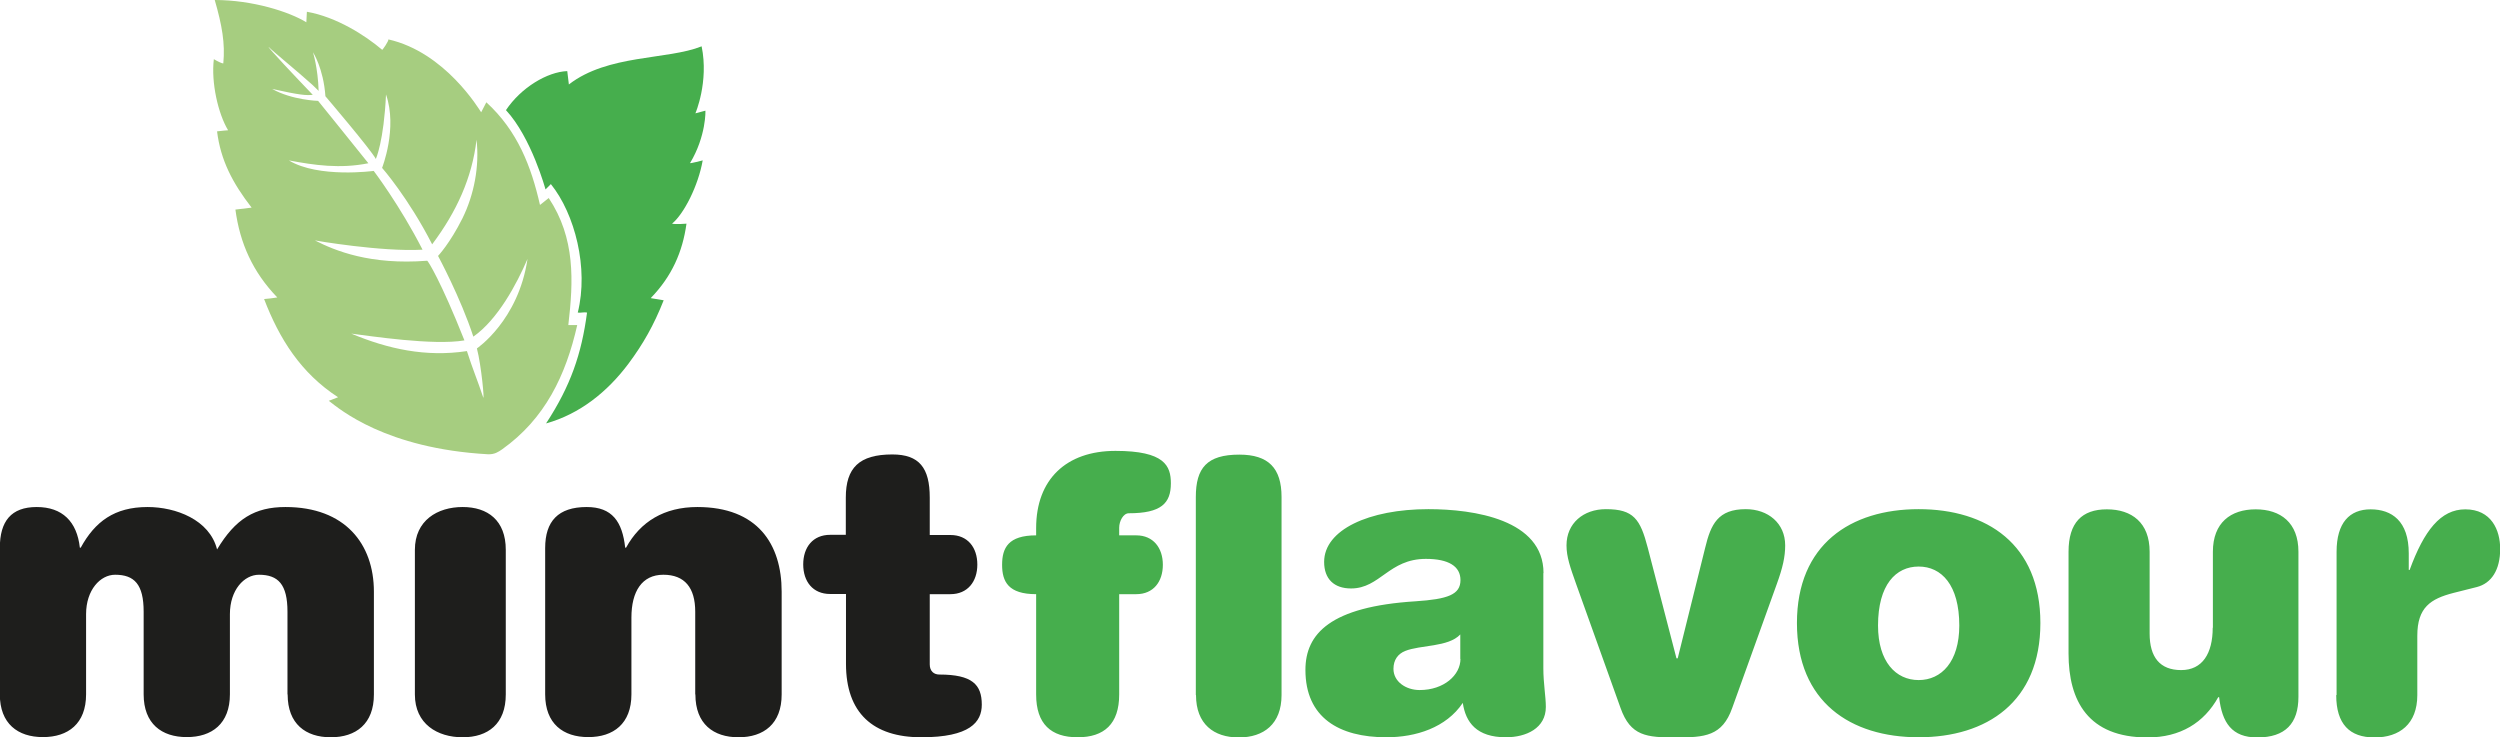 <?xml version="1.0" encoding="UTF-8"?>
<svg id="Livello_2" data-name="Livello 2" xmlns="http://www.w3.org/2000/svg" viewBox="0 0 140.28 41.37">
  <defs>
    <style>
      .cls-1 {
        fill: #46ae4d;
      }

      .cls-1, .cls-2, .cls-3 {
        stroke-width: 0px;
      }

      .cls-2 {
        fill: #1e1e1c;
      }

      .cls-3 {
        fill: #a6cd80;
      }
    </style>
  </defs>
  <g id="testo">
    <g>
      <path class="cls-1" d="m131.09,39c0,1.63.75,2.38,2.15,2.38s2.4-.75,2.4-2.38v-3.33c0-1.59.75-2.07,2.03-2.4l1.31-.33c.82-.21,1.31-.96,1.31-2.14,0-1.05-.49-2.22-1.96-2.22-1.38,0-2.31,1.19-3.12,3.4h-.05v-.93c0-1.82-.96-2.47-2.14-2.47s-1.91.75-1.91,2.38v8.04Zm-6.93-3.78c0,1.45-.58,2.38-1.77,2.38s-1.77-.72-1.77-2.05v-4.59c0-1.63-1-2.38-2.4-2.38s-2.15.75-2.15,2.38v5.71c0,2.66,1.1,4.71,4.43,4.71,1.84,0,3.17-.82,3.97-2.26h.05c.16,1.44.72,2.26,2.14,2.26,1.58,0,2.31-.79,2.31-2.28v-8.14c0-1.63-1-2.38-2.4-2.38s-2.4.75-2.4,2.38v4.27Zm-14.22-.12c0,2.03-1,3.06-2.28,3.06s-2.28-1.03-2.28-3.06c0-2.29,1-3.31,2.28-3.31s2.28,1.03,2.28,3.31m-9.11-.14c0,4.43,3.01,6.41,6.83,6.41s6.83-1.98,6.83-6.41-3.01-6.39-6.83-6.39-6.83,1.98-6.83,6.39m-6.71,1.98h-.05l-1.61-6.2c-.42-1.61-.79-2.17-2.35-2.17-1.26,0-2.21.79-2.21,2.03,0,.65.21,1.24.54,2.17l2.49,6.95c.56,1.59,1.47,1.66,3.1,1.66s2.61-.07,3.17-1.66l2.5-6.95c.33-.91.47-1.52.47-2.17,0-1.24-.96-2.03-2.21-2.03-1.56,0-1.96.84-2.28,2.17l-1.54,6.2Zm-7.51-4.78c0-3.01-3.91-3.59-6.46-3.59-3.34,0-5.85,1.16-5.85,2.96,0,.96.56,1.49,1.51,1.49,1.63,0,2.12-1.66,4.2-1.66,1.28,0,1.94.42,1.94,1.19,0,.82-.72,1.07-2.52,1.19-4.78.3-6.18,1.82-6.18,3.85,0,2.68,1.89,3.78,4.54,3.78,1.66,0,3.36-.54,4.29-1.93.16,1.09.77,1.93,2.42,1.93,1.14,0,2.24-.51,2.24-1.7,0-.58-.14-1.33-.14-2.17v-5.34Zm-4.66,4.81c0,.91-.93,1.75-2.29,1.75-.77,0-1.47-.47-1.47-1.19,0-.51.26-.84.65-1,.86-.35,2.43-.21,3.1-.93v1.38Zm-23.81-6.93c-1.56,0-1.91.7-1.91,1.65s.35,1.65,1.91,1.65v5.63c0,1.66.84,2.4,2.33,2.4s2.33-.75,2.33-2.4v-5.63h.96c.96,0,1.49-.7,1.49-1.65s-.54-1.65-1.49-1.65h-.96v-.43c0-.37.23-.81.54-.81,1.82,0,2.36-.56,2.36-1.68,0-.98-.35-1.82-3.11-1.82s-4.45,1.6-4.45,4.33v.4Zm8.97,8.96c0,1.63,1,2.38,2.4,2.38s2.4-.75,2.4-2.38v-11.11c0-1.63-.74-2.38-2.37-2.38-1.82,0-2.44.75-2.44,2.38v11.11Z"/>
      <path class="cls-2" d="m47.47,30.01h-.89c-.97,0-1.51.7-1.51,1.66s.54,1.66,1.51,1.66h.89v3.92c0,2.75,1.51,4.12,4.23,4.12s3.39-.85,3.39-1.83c0-1.13-.54-1.69-2.38-1.69-.31,0-.54-.19-.54-.57v-3.94h1.16c.96,0,1.51-.7,1.51-1.66s-.54-1.66-1.51-1.66h-1.16v-2.1c0-1.67-.59-2.42-2.1-2.42-1.86,0-2.61.75-2.61,2.42v2.1Zm-8.45,8.96c0,1.65,1.01,2.4,2.42,2.4s2.42-.75,2.42-2.4v-5.77c0-2.68-1.36-4.75-4.73-4.75-1.86,0-3.2.82-4,2.28h-.05c-.16-1.46-.73-2.28-2.16-2.28-1.6,0-2.33.8-2.33,2.3v8.21c0,1.65,1.01,2.4,2.42,2.4s2.42-.75,2.42-2.4v-4.31c0-1.46.59-2.4,1.79-2.4s1.79.73,1.79,2.07v4.64Zm-15.74,0c0,1.65,1.26,2.4,2.68,2.4s2.42-.75,2.42-2.4v-8.12c0-1.65-1.01-2.4-2.42-2.4s-2.68.75-2.68,2.4v8.12Zm-7.14,0c0,1.65,1.01,2.4,2.42,2.4s2.42-.75,2.42-2.4v-5.77c0-2.68-1.62-4.75-4.96-4.75-1.72,0-2.81.66-3.84,2.38-.42-1.67-2.32-2.38-3.9-2.38-1.86,0-2.95.82-3.75,2.28h-.05c-.16-1.46-.98-2.28-2.42-2.28s-2.07.8-2.07,2.3v8.21c0,1.65,1.01,2.4,2.42,2.4s2.42-.75,2.42-2.4v-4.5c0-1.36.8-2.21,1.63-2.21,1.08,0,1.6.54,1.6,2.07v4.64c0,1.65,1.01,2.4,2.42,2.4s2.42-.75,2.42-2.4v-4.5c0-1.36.8-2.21,1.63-2.21,1.08,0,1.6.54,1.6,2.07v4.64Z"/>
      <path class="cls-3" d="m27.11,22.29c-.3-.91-.61-1.64-.91-2.59-2.31.35-4.43-.12-6.49-.98,1.04.13,4.61.68,6.35.38-1.33-3.35-2.05-4.47-2.09-4.47-3.19.25-5.17-.56-6.3-1.14-.02,0,3.72.65,6.04.52-1.26-2.47-2.74-4.42-2.74-4.42,0,0-3.1.42-4.76-.59,1.43.27,2.87.48,4.46.16-.82-1.03-2.82-3.5-2.82-3.5,0,0-1.46-.04-2.58-.67,1.58.35,1.91.37,2.28.33-.93-.97-2.52-2.65-2.48-2.69.31.31,1.62,1.37,2.46,2.13l.35.34c-.04-1.3-.32-2.17-.32-2.17,0,0,.59.89.7,2.47,0,0,2.55,2.99,2.83,3.52,0,0,.45-.99.57-3.62h0c.66,1.9-.22,4.12-.22,4.12,0,0,1.47,1.67,2.81,4.29,1.37-1.83,2.24-3.73,2.49-5.87.17,1.5-.14,3.09-.79,4.41-.71,1.42-1.37,2.11-1.37,2.11,0,0,1.27,2.35,1.98,4.53,1.37-.96,2.43-2.94,3.04-4.36-.51,3.45-2.84,5.02-2.84,5.02.25.95.44,3.02.35,2.74m3.67-11.17c-.17.14-.29.23-.48.38-.49-2.15-1.25-4.15-3.01-5.76-.09.17-.17.32-.29.56-.12-.17-2.02-3.37-5.21-4.09.05.06-.36.66-.35.58-.94-.8-2.56-1.84-4.22-2.13l-.03.59c-.96-.59-3.02-1.25-5.14-1.25.41,1.42.59,2.44.48,3.56-.08,0-.29-.1-.53-.24-.16,1.31.24,3.06.8,3.99-.08,0-.23.02-.62.06.2,1.62.87,2.9,1.94,4.28-.22.03-.52.06-.91.11.25,1.88.97,3.5,2.35,4.93-.17.03-.57.08-.74.09.86,2.24,2.06,4.15,4.15,5.51-.16.06-.26.1-.52.2.61.47,3.2,2.68,8.94,3,.37.01.57-.13.79-.28,2.4-1.71,3.57-4.14,4.21-6.97h-.5c.29-2.47.4-4.87-1.1-7.13"/>
      <path class="cls-1" d="m36.52,16.72c1.18-1.22,1.78-2.58,2-4.17,0,0-.62.05-.81,0,.67-.55,1.47-2.13,1.72-3.55,0,0-.73.19-.71.15.91-1.51.87-2.96.86-2.94l-.56.15s.76-1.76.35-3.76c-1.92.77-5.26.44-7.45,2.14l-.09-.75c-1.12.04-2.6.93-3.44,2.19,1.43,1.54,2.22,4.45,2.22,4.45l.3-.3c1.35,1.68,2.13,4.72,1.51,7.21.16.03.32-.04.52,0-.31,2.33-.92,4.11-2.3,6.22,1.9-.53,3.45-1.78,4.63-3.36.82-1.1,1.42-2.16,1.97-3.55-.31-.05-.47-.08-.72-.12"/>
    </g>
  </g>
</svg>